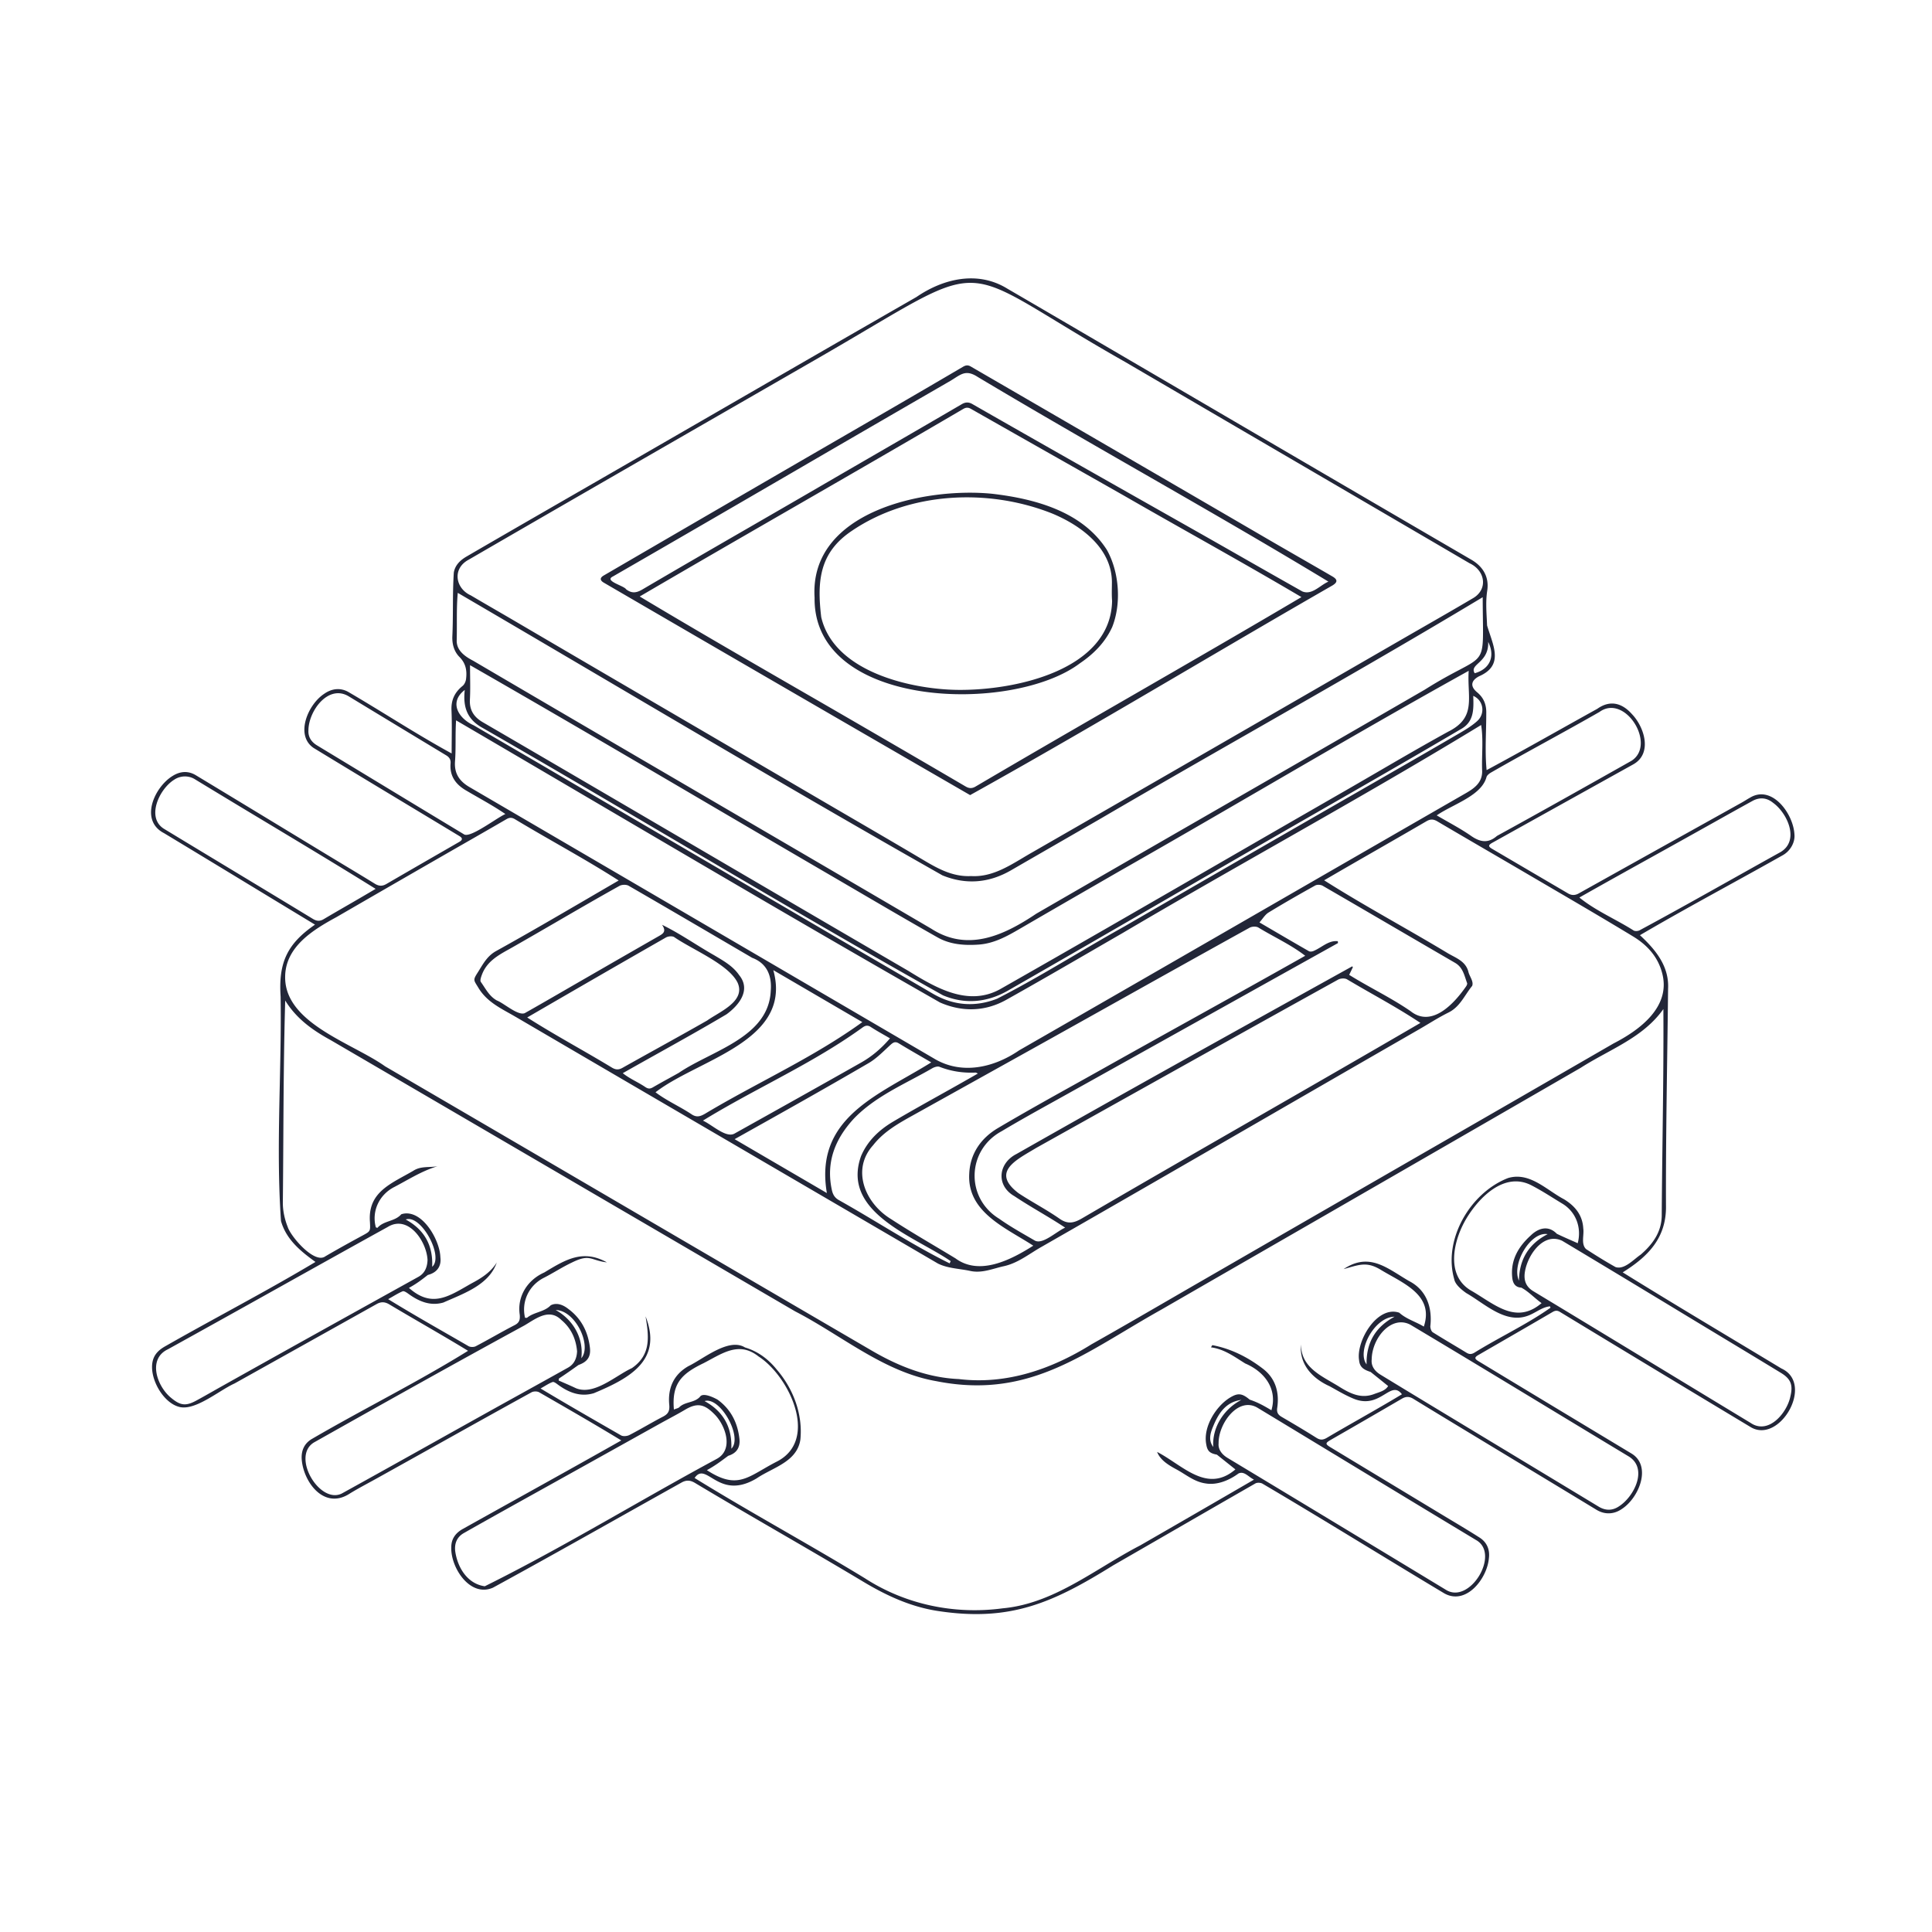<svg xmlns="http://www.w3.org/2000/svg" width="550" height="550" fill="none" viewBox="0 0 550 550">
    <path fill="#222638" fill-rule="evenodd" d="M128.597 210.577v-.002c.027-2.887.053-5.626-.068-8.36-.13-2.944.915-5.129 3.152-6.941.519-.421.901-1.239.986-1.919.304-2.348 0-4.459-1.867-6.33-1.486-1.49-2.104-3.55-2.03-5.787.129-2.746.146-5.506.163-8.266.02-3.337.04-6.674.259-9.986.359-2.107 1.841-3.516 3.608-4.544 7.948-4.626 15.916-9.22 23.885-13.815l1.775-1.024c15.1-8.685 30.185-17.397 45.27-26.109l.009-.005c19.046-11 38.091-21.999 57.167-32.944 7.701-5.273 17.473-7.554 25.87-2.367 6.956 4.041 13.897 8.103 20.839 12.165l.008.005 5.276 3.087c7.14 4.174 14.279 8.35 21.418 12.525l.017.011c28.159 16.469 56.318 32.939 84.508 49.355 2.897 1.671 5.216 4.503 4.534 8.889-.402 2.595-.262 5.287-.124 7.959.033.628.065 1.256.091 1.88.238.816.513 1.635.786 2.449 1.594 4.748 3.13 9.324-3.064 12.016-2.353 1.243-2.571 2.888-.56 4.56 1.923 1.597 2.678 3.56 2.604 6.064 0 1.669-.04 3.335-.081 4.998v.003c-.09 3.702-.18 7.396.178 11.094 6.941-3.727 13.748-7.536 20.57-11.354l.003-.001c3.632-2.033 7.269-4.068 10.932-6.094 3.482-2.47 6.886-1.863 9.901 1.539 3.516 3.679 5.864 11.166.367 14.261a55644.361 55644.361 0 0 0-40.125 22.315c-1.215.677-1.23 1.073-.059 1.757l.025.015.003.002c7.185 4.22 14.369 8.441 21.56 12.651 1 .588 1.982.606 3.049.011a31163.057 31163.057 0 0 1 33.503-18.676l.087-.049 12.832-7.147c.379-.211.749-.438 1.12-.665l.001-.001c.416-.255.832-.51 1.261-.743 6.194-3.709 12.295 4.552 12.602 10.472.226 2.277-1.182 4.747-3.334 5.942-5.209 2.942-10.442 5.824-15.673 8.705l-.001.001c-8.363 4.606-16.721 9.21-24.973 14.053 4.482 4.145 8.346 8.859 8.012 15.245-.067 6.225-.155 12.449-.243 18.674v.002c-.201 14.313-.403 28.626-.357 42.941.211 9.292-5.104 14.624-12.317 19.121 10.594 6.576 21.24 12.97 31.9 19.374l.007.004a6297.38 6297.38 0 0 1 13.26 7.98c9.49 4.29-.396 21.458-8.613 16.769a13942.587 13942.587 0 0 1-54.401-32.853c-.733-.451-1.304-.459-2.1.003-4.988 2.92-9.994 5.81-14.999 8.7a5387.748 5387.748 0 0 0-6.127 3.54c-1.155.669-1.159 1.065 0 1.767a19293.819 19293.819 0 0 0 31.457 18.986l.02.013c4.012 2.418 8.023 4.835 12.034 7.254 5.942 3.517 2.211 12.668-2.708 15.837-2.241 1.546-4.867 1.635-7.201.215-6.571-3.991-13.149-7.967-19.728-11.944l-.017-.01c-3.4-2.055-6.801-4.111-10.201-6.168-1.411-.855-2.822-1.708-4.234-2.562-5.987-3.622-11.975-7.244-17.943-10.898-1.152-.706-2.112-.717-3.275-.037a3274.87 3274.87 0 0 1-20.199 11.688c-1.623.932-1.667 1.202-.089 2.16 6.792 4.11 13.589 8.214 20.386 12.317l.086.052 11.314 6.833c.893.539 1.787 1.076 2.681 1.612l.001.001c2.661 1.596 5.321 3.193 7.935 4.861 2.089 1.331 2.967 3.428 2.663 5.846-.459 5.783-6.467 13.578-12.731 10.024-7.092-4.246-14.154-8.545-21.217-12.843-10.162-6.186-20.325-12.372-30.573-18.401-.537-.267-1.452-.315-1.949-.034-7.962 4.563-15.91 9.15-23.858 13.738l-.004.002c-5.526 3.189-11.051 6.378-16.581 9.559-16.977 10.527-29.082 16.144-49.697 13.053-7.901-1.154-14.95-4.426-21.737-8.516-7.85-4.706-15.768-9.302-23.685-13.9h-.002c-8.016-4.655-16.032-9.309-23.979-14.076-1.345-.806-2.475-.873-3.846-.1-5.661 3.159-11.313 6.333-16.966 9.507l-.004.002c-12.197 6.848-24.395 13.697-36.675 20.397-6.509 2.903-12.121-5.698-11.887-11.536.007-2.404 1.27-4.046 3.278-5.17a9170.2 9170.2 0 0 1 15.746-8.771l.018-.01c9.781-5.44 19.54-10.867 29.354-16.418-7.141-4.349-14.083-8.349-21.235-12.471l-.002-.001-2.155-1.242c-.548-.311-1.575-.3-2.138.003-9.179 5.043-18.325 10.151-27.471 15.259h-.001a6910.05 6910.05 0 0 1-16.812 9.371c-.739.411-1.482.816-2.225 1.221h-.001c-1.774.966-3.548 1.933-5.268 2.991-7.383 4.81-13.35-3.483-13.684-10.025-.078-2.466.886-4.396 3.06-5.616 6.083-3.541 12.275-6.915 18.465-10.288 8.721-4.751 17.439-9.501 25.846-14.716-4.304-2.627-8.594-5.123-12.888-7.621l-.001-.001-.002-.001c-3.174-1.847-6.351-3.695-9.539-5.599-1.245-.744-2.33-.795-3.578-.097-10.383 5.813-20.772 11.614-31.162 17.417l-.02.01-9.302 5.196c-1.297.578-2.819 1.516-4.437 2.514-3.843 2.368-8.231 5.072-11.447 4.104-4.564-1.268-8.42-8.234-7.431-12.871.463-2.174 1.93-3.42 3.726-4.419 5.64-3.215 11.335-6.339 17.029-9.464 8.602-4.72 17.202-9.439 25.611-14.467-4.267-3.073-8.334-6.408-9.812-11.647-.909-12.929-.626-25.985-.342-39.038.18-8.285.36-16.568.234-24.817-.63-9.61 1.778-15.016 9.79-20.522-6.18-3.739-12.314-7.461-18.438-11.179l-.013-.007-.003-.002a10398.97 10398.97 0 0 0-24.496-14.839c-7.087-3.631-2.782-13.086 2.355-16.266 2.167-1.383 4.453-1.579 6.683-.233 8.817 5.325 17.623 10.669 26.43 16.013l.001.001 12.308 7.466c1.337.81 2.675 1.615 4.013 2.421h.002c2.738 1.649 5.475 3.297 8.195 4.978 1.13.699 2.111.758 3.271.085a4209.595 4209.595 0 0 1 16.003-9.25l.005-.003 4.739-2.731c.926-.533 1.071-1.054.063-1.66-4.535-2.742-9.074-5.477-13.614-8.213-9.311-5.611-18.622-11.223-27.903-16.883-5.312-3.587-1.656-12.328 2.982-15.386 2.222-1.579 4.76-1.841 7.053-.466 3.896 2.274 7.72 4.619 11.54 6.96v.001c5.831 3.575 11.652 7.143 17.709 10.448l.015.007c0-1.34.012-2.639.023-3.91m344.913 76.705c-4.167 5.896-10.279 9.24-16.408 12.594-2.398 1.312-4.798 2.626-7.085 4.094-16.876 9.759-33.767 19.498-50.656 29.236l-.204.117c-7.358 4.243-14.717 8.485-22.074 12.729-6.266 3.611-12.534 7.219-18.802 10.828l-.038.022a48437.99 48437.99 0 0 0-27.763 15.991c-3.564 1.995-6.961 4.023-10.267 5.997-16.867 10.072-31.375 18.735-53.721 14.289-10.279-1.792-19.139-7.283-27.967-12.754h-.001c-4.019-2.491-8.031-4.978-12.168-7.11-8.374-4.883-16.743-9.774-25.112-14.665l-.055-.032-.047-.027c-9.02-5.272-18.04-10.543-27.065-15.804-22.071-12.904-44.15-25.793-66.228-38.682l-.093-.054-13.555-7.913c-5.193-2.843-9.801-6.108-13.01-11.311-.387 13.219-.464 26.425-.54 39.638v.001c-.035 5.97-.07 11.94-.133 17.915-.011 2.288.515 4.707 1.363 6.84.84 2.77 7.65 10.701 10.724 8.435 3.49-2.042 7.034-3.994 10.59-5.924l.06-.032c1.093-.595 1.639-.893 1.897-1.352.258-.459.229-1.079.17-2.32l-.008-.153c-.584-7.439 4.434-10.199 9.829-13.167.829-.457 1.667-.918 2.495-1.401 1.46-.958 3.019-1.025 4.574-1.091.798-.034 1.595-.068 2.376-.222-3.391 1.008-6.416 2.679-9.463 4.361h-.001c-.921.509-1.844 1.018-2.779 1.511-4.367 2.167-6.608 6.914-5.353 11.529l.097.036c.115.043.228.086.344.127.917-1.063 2.16-1.505 3.403-1.947 1.215-.431 2.43-.863 3.343-1.873.078-.088.22-.12.363-.151.073-.016.146-.032.211-.056 5.571-1.128 10.479 7.554 10.609 12.365.348 2.625-1.004 4.415-3.571 5.058-1.763 1.394-3.304 2.555-5.379 3.679 6.152 5.447 10.713 2.813 16.438-.492.412-.237.829-.479 1.254-.72 2.852-1.502 5.553-3.173 7.312-6.013-1.954 5.685-7.864 8.228-13.126 10.492-.703.303-1.395.601-2.065.901-3.738 1.09-7.031-.33-10.046-2.537-.456-.333-1.189-.813-1.556-.658-.95.402-1.849.925-2.845 1.504-.407.236-.829.482-1.278.733 5.621 3.46 11.227 6.679 16.877 9.924 1.996 1.145 3.996 2.294 6.005 3.458.533.303 1.522.307 2.07.018 1.725-.905 3.43-1.851 5.134-2.797l.002-.001c1.966-1.092 3.932-2.183 5.929-3.211 1.371-.706 1.552-1.571 1.441-2.939-.789-5.225 2.182-9.91 6.983-12.047l.333-.201c5.754-3.47 10.717-6.463 17.495-2.676-1.495-.173-2.516-.496-3.385-.769-1.85-.584-3.005-.948-6.568.814-1.527.715-2.995 1.559-4.462 2.402-1.156.664-2.312 1.329-3.499 1.931-4.315 2.171-6.464 6.804-5.389 11.4.147 0 .257.007.341.012.129.008.193.012.229-.019.919-.764 2.032-1.165 3.145-1.566 1.299-.468 2.599-.936 3.593-1.984 1.767-.902 3.619-.063 4.975 1.006 3.716 2.725 5.646 6.511 6.186 11.037.308 2.563-.685 4.053-3.245 4.948-1.83 1.305-3.697 2.625-5.586 3.864l-.066.554c.483.214.969.426 1.454.638 1.164.508 2.327 1.016 3.472 1.559 3.806 1.55 8.082-1.087 11.906-3.445 1.42-.876 2.778-1.713 4.026-2.283 5.535-3.827 4.816-9.059 3.883-14.724 4.923 12.439-4.431 17.571-14.71 21.864-3.782 1.143-7.146-.155-10.217-2.414l-.119-.089-.007-.004c-.461-.341-1.069-.791-1.415-.665-.768.277-1.484.702-2.305 1.188-.35.208-.718.426-1.117.649 7.102 4.264 14.207 8.348 21.37 12.465l1.544.887c.601.341 1.741.226 2.405-.118 1.605-.832 3.182-1.719 4.76-2.606h.001c1.59-.894 3.18-1.787 4.799-2.626 1.493-.773 1.912-1.671 1.752-3.369-.44-4.692 1.197-8.538 5.423-10.978 1.01-.483 2.189-1.2 3.461-1.973 4.085-2.485 9.137-5.557 12.679-3.366 3.701 1.113 6.653 3.335 9.027 6.278 4.694 5.436 7.465 12.691 6.742 19.945-.707 4.734-4.664 6.798-8.532 8.815-1.356.708-2.701 1.41-3.892 2.219-6.338 3.804-10.12 1.514-12.841-.135-1.987-1.203-3.409-2.065-4.847.039 8.377 5.178 16.923 10.105 25.47 15.032 7.724 4.452 15.449 8.906 23.053 13.547 11.579 7.488 25.544 10.357 39.187 8.527 10.621-.979 19.681-6.456 28.685-11.899 3.45-2.086 6.892-4.166 10.41-5.987a8912.073 8912.073 0 0 0 32.435-18.751c-.491-.244-.942-.573-1.377-.892-.987-.723-1.896-1.387-3.027-.864-2.641 1.952-6.086 3.398-9.376 2.833-2.319-.324-4.186-1.491-6.054-2.659v-.001c-.72-.449-1.439-.899-2.184-1.301-2.4-1.294-4.653-2.688-5.56-5.006 1.643.843 3.273 1.922 4.905 3.004 5.527 3.662 11.092 7.349 17.383 1.976l-1.778-1.421c-1.196-.955-2.34-1.87-3.485-2.779-1.997-.392-2.716-.973-3.038-2.962-.937-4.951 2.79-10.838 6.738-13.263 2.327-1.428 3.471-1.243 5.649.569 2.26.754 4.001 1.716 6.168 3.017 1.811-6.178-2.086-11.048-7.46-13.322-.455-.282-.905-.57-1.353-.857l-.005-.003c-2.601-1.664-5.168-3.306-8.388-3.729l.374-.628c5.389 1.002 10.286 3.509 14.572 6.836 3.482 2.759 4.557 6.704 3.912 11.034-.196 1.317.256 1.967 1.311 2.581 3.316 1.934 6.62 3.89 9.865 5.939 1.078.68 1.874.624 2.949-.004 3.081-1.821 6.182-3.591 9.282-5.361 4.047-2.31 8.093-4.621 12.095-7.041-1.529-2.03-2.966-1.156-4.866-.002-2.066 1.256-4.679 2.845-8.555 1.392-1.972-.767-3.838-1.814-5.699-2.859l-.001-.001c-.498-.28-.997-.559-1.497-.834-4.734-2.133-8.664-6.123-8.12-11.888.025 5.7 4.371 8.222 8.615 10.686.828.48 1.652.958 2.439 1.457 3.022 1.868 6.104 3.391 9.787 1.979.17-.066.343-.128.516-.189l.323-.111c1.229-.424 2.444-.843 3.131-1.974l-1.362-1.098a702.428 702.428 0 0 0-3.616-2.903c-1.837-.618-3.104-1.243-3.289-3.347-.904-5.42 5.152-15.689 11.438-13.525 1.256 1.14 2.766 1.848 4.283 2.56.918.43 1.839.862 2.707 1.392 2.57-7.786-3.643-11.282-9.509-14.582l-.001-.001c-.881-.495-1.754-.986-2.588-1.487-3.704-2.298-5.772-1.709-9.275-.711-.46.131-.944.269-1.46.408 6.341-4.22 10.96-1.339 16.044 1.833l.003.002a98.696 98.696 0 0 0 2.552 1.556c5.027 2.551 6.705 7.587 6.079 12.949.037.573.278 1.379.7 1.649 1.903 1.2 3.833 2.354 5.765 3.509 1.276.764 2.553 1.527 3.822 2.304.796.488 1.422.492 2.256.007 2.879-1.787 5.873-3.445 8.867-5.103 4.391-2.432 8.782-4.863 12.81-7.702l-.155-.399c-1.429.148-2.652.827-3.877 1.507-.675.375-1.35.75-2.061 1.037-5.167 2.132-9.926-1.072-14.319-4.031h-.001c-1.213-.817-2.399-1.615-3.557-2.277-1.419-.995-3.164-2.455-3.434-3.946-3.245-11.27 4.534-24.644 15.325-28.811 4.573-1.358 8.372 1.18 12.072 3.652 1.29.861 2.569 1.715 3.863 2.393 3.131 1.919 5.275 4.504 5.472 8.327.093.626.044 1.327-.005 2.038-.098 1.405-.198 2.847.794 3.812 2.748 1.782 5.53 3.52 8.386 5.117 1.92.654 3.931-.977 5.647-2.367l.001-.001c.536-.434 1.043-.845 1.509-1.155 3.393-2.929 5.953-6.412 6.005-11.127.044-7.296.137-14.595.23-21.894.156-12.293.313-24.587.236-36.872zm-75.918-24.424v.001h.002c4.891 2.807 9.783 5.615 14.614 8.531.411.241.838.469 1.266.696 1.989 1.058 4.002 2.129 4.594 4.739.103.374.294.778.491 1.194.421.889.868 1.832.535 2.656-.643.78-1.208 1.624-1.772 2.469h-.001c-1.322 1.978-2.644 3.957-4.973 5.107-1.948.964-3.818 2.084-5.689 3.204-.857.514-1.714 1.027-2.579 1.525a28076.598 28076.598 0 0 0-43.92 25.326c-21.203 12.243-42.405 24.485-63.652 36.647-.963.542-1.903 1.136-2.844 1.731h-.001c-2.482 1.57-4.97 3.143-7.898 3.778-.79.171-1.574.388-2.359.605-2.322.642-4.652 1.285-7.157.752-.995-.222-2.017-.372-3.041-.523-2.135-.315-4.278-.631-6.209-1.596-16.233-9.488-32.473-18.969-48.713-28.45-23.782-13.884-47.566-27.768-71.332-41.679a103.15 103.15 0 0 0-2.029-1.154l-.001-.001c-3.311-1.85-6.622-3.701-8.727-7.198-.146-.244-.28-.46-.401-.654-.979-1.58-1.068-1.724.182-3.683.226-.354.444-.71.662-1.065 1.188-1.939 2.353-3.841 4.617-5.088 8.951-4.96 17.67-10.046 26.466-15.177 2.79-1.628 5.587-3.26 8.403-4.894-5.804-3.715-11.769-7.139-17.738-10.565l-.002-.001c-3.947-2.265-7.895-4.531-11.798-6.883-.86-.507-1.516-.525-2.397-.015-4.067 2.362-8.148 4.7-12.23 7.038l-.016.009a3402.68 3402.68 0 0 0-7.868 4.516 12610.302 12610.302 0 0 0-28.35 16.358c-6.564 3.565-14.365 8.353-14.546 16.736-.28 9.937 10.33 15.6 19.645 20.573 3.275 1.748 6.389 3.411 8.815 5.144a68799.724 68799.724 0 0 1 65.387 38.201l.034.02.018.01a61368.07 61368.07 0 0 0 73.113 42.706c7.59 4.437 15.854 7.706 24.737 8.083 13.561 1.657 26.419-2.792 37.791-9.891 7.498-4.228 14.948-8.543 22.398-12.859l.001-.001.03-.017c3.036-1.759 6.073-3.518 9.113-5.271a77760.045 77760.045 0 0 1 71.893-41.439l.064-.037 16.794-9.673c6.297-3.631 12.59-7.265 18.883-10.899l9.444-5.452c7.52-3.864 16.451-10.479 13.817-20.112-1.23-4.64-4.297-7.946-8.22-10.331-7.849-4.766-15.777-9.404-23.704-14.04v-.001c-1.975-1.155-3.949-2.31-5.923-3.467-3.733-2.19-7.472-4.368-11.211-6.547l-.009-.005-.007-.004c-4.974-2.898-9.948-5.795-14.907-8.719-1.122-.662-1.981-.684-3.111-.022-4.741 2.764-9.406 5.442-14.075 8.123-4.973 2.855-9.952 5.713-15.034 8.682 6.756 4.289 13.694 8.27 20.635 12.253M276.501 249.4c5.472.309 10.084-2.443 14.625-5.153l.002-.001c.896-.535 1.79-1.068 2.687-1.576 34.791-19.984 69.544-40.044 104.292-60.102l1.606-.927c1.804-1.04 3.611-2.078 5.418-3.115 4.674-2.683 9.348-5.366 13.989-8.107 4.563-2.478 3.789-7.965-.767-10.073-17.146-10.034-34.3-20.055-51.454-30.077a83142.915 83142.915 0 0 1-46.562-27.214c-7.967-4.508-14.311-8.364-19.546-11.546-11.557-7.024-17.705-10.76-23.975-10.976-7.128-.245-14.412 4.062-29.978 13.265a1438.733 1438.733 0 0 1-13.4 7.852c-8.284 4.773-16.57 9.543-24.856 14.313l-.02.011c-25.083 14.439-50.167 28.879-75.203 43.396-4.708 2.548-3.685 8.172.664 10.12 2.338 1.384 4.689 2.747 7.04 4.111h.001c1.59.922 3.179 1.843 4.764 2.771 17.885 10.491 35.79 20.948 53.695 31.406l.012.007.007.004c11.39 6.653 22.779 13.305 34.163 19.965 2.856 1.67 5.715 3.336 8.573 5.002l.012.007c6.954 4.053 13.907 8.105 20.827 12.215 4.156 2.466 8.331 4.685 13.376 4.418zm-146.806-38.603c-.006 2.011-.012 4.023-.166 6.016-.241 3.501 1.371 5.687 4.26 7.332 37.626 21.968 75.24 43.955 112.856 65.942l.083.048 19.101 11.165c7.879 4.785 17.088 2.655 24.292-2.282 24.243-13.915 48.461-27.875 72.679-41.834l.022-.013c18.169-10.472 36.337-20.945 54.516-31.399 2.408-1.39 4.601-2.984 4.601-6.179-.072-1.668-.031-3.34.009-5.01.066-2.745.132-5.484-.298-8.194-19.524 11.908-39.41 23.238-59.298 34.57l-.002.001h-.001c-14.275 8.134-28.552 16.268-42.697 24.617a5135.571 5135.571 0 0 0-8.549 4.945l-.003.002c-8.185 4.74-16.371 9.481-24.627 14.1-6.064 3.39-12.587 3.509-18.87.765-33.589-19.153-66.907-38.726-100.249-58.313l-.016-.009c-12.491-7.338-24.985-14.678-37.498-21.998v-.007c-.133 1.899-.139 3.816-.145 5.735m292.396-40.781c-21.705 13.056-43.691 25.63-65.679 38.206l-.002.001c-14.503 8.295-29.007 16.591-43.433 25.026l-8.721 5.026c-5.48 3.157-10.96 6.315-16.435 9.48-6.279 3.631-12.843 4.17-19.525 1.449-32.482-18.392-64.679-37.342-96.873-56.291l-.001-.001c-13.696-8.061-27.391-16.122-41.107-24.139-.264 2.873-.263 5.799-.261 8.72.001 1.628.002 3.254-.043 4.869-.034 2.873 2.396 4.548 4.686 5.735 23.327 13.695 46.686 27.337 70.044 40.978l.004.002.013.008a39934.283 39934.283 0 0 1 60.363 35.298c10.406 6.718 20.7 1.893 29.909-4.286 17.794-10.294 35.611-20.55 53.427-30.806l.008-.004a26314.317 26314.317 0 0 0 57.116-32.941c4.264-2.692 7.444-4.367 9.812-5.615 2.996-1.578 4.692-2.472 5.64-3.872 1.237-1.827 1.201-4.517 1.116-10.718-.023-1.744-.051-3.766-.055-6.125zm-3.99 20.954c-19.907 11.041-39.643 22.499-59.38 33.957l-.004.003c-13.404 7.782-26.809 15.564-40.269 23.216-1.958 1.131-3.917 2.26-5.876 3.39l-.07.041-.009.005a6469.277 6469.277 0 0 0-22.109 12.79c-3.696 2.152-7.378 4.23-11.798 4.533-4.074.281-8.097-.018-11.672-2.041-7.802-4.414-15.538-8.94-23.275-13.466l-4.904-2.867c-12.821-7.46-25.608-14.959-38.394-22.456-22.129-12.976-44.251-25.948-66.53-38.713 0 1.116.013 2.189.025 3.231v.001c.028 2.288.053 4.429-.062 6.563-.166 3.065 1.204 5.032 3.742 6.489 19.81 11.535 39.595 23.116 59.38 34.697l.005.002c20.543 12.024 41.086 24.049 61.656 36.022 7.838 4.836 17.062 10.268 26.182 5.217 20.488-11.645 40.904-23.433 61.32-35.219a17264.19 17264.19 0 0 1 37.714-21.732c2.758-1.589 5.51-3.19 8.262-4.791l.01-.005v-.001c6.714-3.905 13.428-7.811 20.233-11.55 6.234-3.103 6.065-7.117 5.85-12.209-.067-1.595-.139-3.295-.02-5.107zm-46.537 81.119c-2.624-2.04-5.607-3.685-8.584-5.327l-.001-.001c-1.615-.891-3.229-1.781-4.784-2.733-.626-.348-1.796-.289-2.448.066-13.396 7.414-26.759 14.885-40.122 22.357l-.001.001a12580.824 12580.824 0 0 1-33.274 18.56c-7.472 4.164-14.943 8.324-22.415 12.48-4.175 2.322-8.349 4.659-11.357 8.508-6.349 7.007-2.234 16.614 5.075 21.043 4.071 2.658 8.258 5.151 12.441 7.642a756.596 756.596 0 0 1 5.91 3.544c6.83 5.062 15.81.417 22.148-3.609-1.267-.827-2.622-1.637-4.001-2.46-7.066-4.221-14.749-8.811-14.228-18.003.23-5.724 3.345-10.161 8.142-13.001 7.306-4.322 14.725-8.453 22.145-12.585l.019-.01c2.412-1.344 4.824-2.687 7.233-4.037 8.738-4.908 17.486-9.769 26.232-14.629 10.631-5.907 21.261-11.814 31.874-17.806zm32.798 19.113c-4.429-2.956-9.053-5.594-13.68-8.232a439.43 439.43 0 0 1-7.223-4.181c-.619-.355-1.764-.289-2.438.04-23.86 13.215-47.679 26.526-71.493 39.834l-14.539 8.125c-.491.299-.999.599-1.51.901l-.002.001c-5.207 3.075-10.852 6.408-3.537 11.977 1.719 1.137 3.495 2.192 5.271 3.245 2.188 1.299 4.375 2.597 6.453 4.05 2.493 1.742 4.316 1.094 6.605-.263 16.225-9.464 32.495-18.816 48.766-28.169 15.786-9.074 31.573-18.149 47.323-27.328zm-108.293 53.847c2.378 1.423 4.763 2.85 7.155 4.434-.781.347-1.697.952-2.655 1.585-2.106 1.393-4.415 2.92-5.939 2.117-.592-.345-1.186-.687-1.78-1.03l-.014-.007v-.001c-2.862-1.65-5.728-3.303-8.412-5.211-9.624-5.894-9.201-19.56.741-24.911 4.808-2.875 9.711-5.598 14.613-8.321l.017-.009c1.63-.905 3.261-1.811 4.888-2.722 11.725-6.535 23.449-13.075 35.172-19.614l.06-.033a109529 109529 0 0 1 40.984-22.854l-.052-.532c-1.78-.201-3.238.69-4.702 1.585-.693.424-1.387.849-2.118 1.159-.392.199-1.059.295-1.404.099-3.65-2.084-7.278-4.209-11.123-6.46l-2.957-1.73c.307-.343.583-.697.849-1.04.551-.707 1.062-1.364 1.726-1.77 4.367-2.666 8.816-5.21 13.291-7.699.541-.299 1.571-.247 2.122.071 6.96 4.03 13.907 8.082 20.853 12.135l.024.014c5.609 3.271 11.217 6.543 16.833 9.804 1.849 1.074 2.428 2.826 3.01 4.586.129.391.258.783.402 1.167.096.259-.119.714-.315.987-3.278 4.715-9.679 11.848-15.754 7.022-3.237-2.234-6.667-4.146-10.11-6.066-2.479-1.382-4.964-2.768-7.389-4.28l1.059-2.189c-.067-.077-.133-.159-.2-.236l-4.355 2.415-.003.002c-30.457 16.894-60.922 33.793-91.205 50.998-5.246 2.655-5.879 8.978-.623 11.996 2.431 1.619 4.867 3.077 7.31 4.538zm-115.093-37.211c.931.514 1.867 1.031 2.791 1.663.771.496 1.323.492 2.093.041a210.69 210.69 0 0 1 4.428-2.486c.982-.541 1.965-1.082 2.94-1.633 2.433-1.658 5.337-3.133 8.312-4.643 8.443-4.286 17.456-8.862 17.878-18.748.337-4.097-.971-7.743-5.279-9.359l-7.41-4.336c-9.243-5.411-18.487-10.821-27.762-16.179-.652-.377-1.856-.347-2.553 0-6.03 3.353-12.003 6.82-17.976 10.286h-.001l-.002.002c-4.038 2.343-8.076 4.687-12.133 6.995-.456.264-.918.521-1.381.778-3.192 1.778-6.39 3.558-7.765 7.353-.226.625-.555 1.568-.27 1.964.298.418.582.851.865 1.284.997 1.525 1.999 3.056 3.695 3.992.699.272 1.608.863 2.581 1.495 1.899 1.233 4.042 2.625 5.35 2.121 3.594-2.024 7.166-4.09 10.738-6.155l.004-.002c1.345-.778 2.691-1.556 4.038-2.332l3.488-2.01.028-.016a6476.303 6476.303 0 0 1 19.78-11.367l.09-.051c1.182-.675 2.269-1.295.925-3.225 3.235 1.576 6.192 3.41 9.167 5.255 1.855 1.151 3.717 2.305 5.658 3.405l.621.37c2.436 1.447 4.868 2.893 6.521 5.313 3.422 4.223-.06 8.545-3.608 11.137-6.427 3.817-12.856 7.409-19.325 11.024h-.001c-3.389 1.895-6.79 3.795-10.209 5.738 1.197.952 2.436 1.637 3.684 2.326m-2.336 121.653.002-.001c8.426-4.785 16.85-9.569 25.351-14.151 4.897-2.592 2.626-9.326-.4-12.528-2.819-2.903-4.853-3.698-8.509-1.527-1.511.898-3.059 1.735-4.607 2.573l-.002.001c-.835.451-1.67.903-2.499 1.364a29685.986 29685.986 0 0 1-41.592 23.158l-.562.314-.008.004c-4.593 2.564-9.188 5.129-13.758 7.728-2.008 1.143-2.723 2.988-2.46 5.21.648 4.533 3.393 9.218 8.394 9.939v.008c13.767-6.825 27.211-14.46 40.65-22.092m-14.364-44.839c-.315-3.498-1.686-6.552-4.472-8.882-3.075-3.033-6.344-1.013-9.38.863-.369.228-.734.454-1.095.668-20.066 10.923-39.992 22.097-59.899 33.305-6.638 3.941 1.552 17.715 7.876 14.561 8.86-4.89 17.695-9.826 26.53-14.762l.014-.008a9753.87 9753.87 0 0 1 15.859-8.847c3.016-1.679 6.036-3.351 9.056-5.023l.011-.006.004-.002c4.311-2.387 8.623-4.775 12.925-7.182 1.752-.98 2.493-2.637 2.578-4.681zm-42.567-25.932c-.207-5.213-5.445-13.074-11.361-9.414-10.564 5.838-21.103 11.723-31.641 17.607l-.014.008-.015.008a8211.575 8211.575 0 0 1-30.88 17.187c-5.85 2.766-3.105 10.527.874 13.792 2.712 2.274 4.241 2.422 7.264.78 1.512-.821 3.01-1.671 4.509-2.521l.004-.002c.86-.488 1.721-.977 2.584-1.459 18.663-10.465 37.369-20.844 56.076-31.219 1.767-.984 2.512-2.626 2.6-4.763zm225.203 52.137c-.174 1.675.83 3.154 2.608 4.215a30925.052 30925.052 0 0 1 62.024 37.468c6.816 4.423 15.673-10.161 8.676-14.113-12.518-7.536-25.011-15.112-37.504-22.687l-.002-.002-.002-.001c-8.207-4.977-16.414-9.954-24.628-14.919-5.549-3.443-11.272 4.485-11.172 10.039m43.577-23.835c-.192 1.823.812 3.28 2.501 4.312 5.491 3.354 10.998 6.686 16.505 10.018l.016.009c6.553 3.961 13.108 7.92 19.663 11.879l.101.061c8.613 5.202 17.228 10.405 25.839 15.612 1.908 1.153 3.86 1.164 5.653-.015 4.375-2.692 8.483-10.797 2.934-14.258-7.772-4.681-15.532-9.38-23.292-14.079l-.032-.02c-12.938-7.836-25.877-15.671-38.867-23.417-5.379-2.84-10.947 3.719-11.021 9.898m43.518-24.042c-.089 2.067.752 3.557 2.515 4.611 11.854 7.155 23.69 14.34 35.525 21.524l.004.002c8.77 5.323 17.539 10.646 26.315 15.957 5.078 3.461 10.368-2.84 11.316-7.554.8-3.273.104-4.97-2.63-6.656-5.87-3.579-11.757-7.132-17.644-10.685l-.013-.008a5244.046 5244.046 0 0 1-14.537-8.794l-5.14-3.104-.038-.023a6307.623 6307.623 0 0 0-24.934-15.009c-5.645-2.711-10.442 4.829-10.739 9.739m-269.903-64.972.001.001c3.376 1.943 6.756 3.888 10.109 5.924 1.06.625 1.886.676 2.978.066 3.228-1.814 6.467-3.61 9.705-5.406l.001-.001c4.819-2.673 9.638-5.345 14.42-8.078.671-.481 1.498-.98 2.377-1.511 3.653-2.205 8.212-4.956 6.28-9.26-1.808-3.694-7.432-6.835-12.392-9.606-2.131-1.19-4.139-2.312-5.67-3.38-.563-.333-1.678-.233-2.293.103-13.291 7.591-26.245 15.087-39.532 22.792h-.004c4.616 2.943 9.315 5.648 14.02 8.356ZM75.77 234.092c10.416 6.262 20.83 12.522 31.162 18.949a682.938 682.938 0 0 1-7.82 4.566h-.001c-2.29 1.324-4.574 2.643-6.932 4.04-1.104.665-2.004.613-3.112-.06-7.736-4.706-15.488-9.385-23.241-14.065l-.002-.001c-6.39-3.858-12.782-7.715-19.163-11.588-5.094-3.209-1.338-11.355 2.978-13.999 1.73-1.143 4.011-1.209 5.786-.133a3676.064 3676.064 0 0 0 20.343 12.289l.002.002m383.383 27.399c-3.335-1.823-6.673-3.648-9.533-5.984 6.902-3.916 13.805-7.751 20.715-11.589l.002-.001.003-.001a4991.565 4991.565 0 0 0 17.384-9.692l.014-.007c3.706-2.076 7.412-4.151 11.135-6.197 2.019-1.109 4.034-.976 5.871.511 4.116 2.961 7.631 10.782 2.142 14.036-4.571 2.534-9.129 5.09-13.688 7.645l-.003.002c-8.788 4.926-17.576 9.853-26.449 14.627-.452.237-1.249.296-1.667.059-1.904-1.21-3.914-2.309-5.926-3.409m-50.15-29.374c1.075.633 2.131 1.232 3.167 1.819 2.32 1.315 4.537 2.571 6.616 4.024 2.608 1.819 4.905 2.163 7.368.007 12.802-7.026 25.575-14.214 38.31-21.395 7.179-4.607-1.834-19.19-9.124-13.899-5.021 2.878-10.093 5.673-15.167 8.468l-.001.001c-5.237 2.886-10.475 5.772-15.659 8.751-.541.307-1.204.813-1.345 1.346-1.029 3.784-5.402 6.071-9.501 8.214-1.685.881-3.323 1.738-4.664 2.664m-272.932-5.129c2.633 1.507 5.231 2.993 7.8 4.749-.803.356-2.098 1.181-3.549 2.105-3.084 1.964-6.876 4.378-8.163 3.714-9.232-5.561-18.45-11.148-27.669-16.735l-.009-.006c-4.74-2.873-9.482-5.747-14.225-8.617-1.64-.991-2.56-2.403-2.452-4.285.022-5.521 5.716-13.341 11.628-9.585a13672.27 13672.27 0 0 0 27.597 16.706c.885.536 1.33 1.228 1.241 2.271-.311 3.686 1.522 6.093 4.597 7.831 1.074.633 2.142 1.244 3.204 1.852m84.073 49.19c4.105 14.759-9.061 21.446-21.219 27.621-4.57 2.321-8.998 4.57-12.313 7.148 1.833 1.392 3.837 2.514 5.843 3.637h.001c1.542.863 3.086 1.727 4.554 2.716 1.389.872 2.438.477 3.668-.222 5.515-3.306 11.169-6.351 16.819-9.394 9.579-5.158 19.144-10.309 27.991-16.712-8.575-5.002-16.765-9.783-25.344-14.794M191.85 401.269c.291-.122.539-.207.748-.28.363-.125.612-.212.778-.378.789-.786 1.827-1.096 2.865-1.407 1.19-.356 2.38-.712 3.199-1.784 1.067-.888 3.786.444 4.816 1.017 3.782 2.721 5.734 6.559 6.242 11.155.277 2.493-.797 4.105-3.186 4.848l-.799.592-.001.001c-1.712 1.272-3.053 2.268-5.275 3.493 7.307 4.756 10.523 2.894 15.894-.217 1.189-.689 2.483-1.438 3.95-2.19 12.243-6.172 3.593-24.334-5.123-29.951-4.939-3.915-9.158-1.621-13.773.889-.629.342-1.265.688-1.911 1.023-6.283 3.028-9.068 5.82-8.427 13.185zm257.293-47.355c1.145-4.268-.396-8.83-4.312-11.219a227.43 227.43 0 0 1-2.435-1.5l-.006-.003c-2.147-1.334-4.294-2.668-6.538-3.811-7.601-3.827-14.762 3.454-18.388 9.485-3.649 6.075-6.086 16.096 1.226 20.481 1.129.641 2.24 1.349 3.345 2.052 5.428 3.454 10.674 6.793 16.818 1.579-.839-.609-1.589-1.25-2.316-1.87-1.131-.966-2.203-1.882-3.46-2.549-1.837-.092-2.43-1.412-2.578-2.88-.511-4.97 1.749-8.789 5.29-11.988 2.219-2.152 5.038-2.906 7.398-.466 1.308.64 2.642 1.228 4.07 1.857h.001c.61.269 1.236.544 1.885.835zm-229.35-23.388-10.661-6.228.585-.327c12.782-7.158 25.003-14.001 37.594-21.344 1.789-1.051 3.347-2.516 4.894-3.97.439-.412.876-.824 1.318-1.225.785-.71 1.36-1.013 2.367-.399 2.115 1.291 4.259 2.532 6.497 3.827l.004.003c.889.515 1.793 1.038 2.715 1.576-2.261 1.41-4.606 2.753-6.943 4.091-13.048 7.473-25.87 14.815-22.772 33.107-5.252-3.069-10.402-6.077-15.598-9.111m50.555 29.134.289-.647c-2.121-1.453-4.687-2.892-7.378-4.4-10.427-5.845-22.717-12.734-18.13-25.511 1.86-4.374 5.186-7.465 9.157-9.817 4.49-2.648 8.969-5.152 13.463-7.664l.001-.001c3.533-1.975 7.075-3.956 10.64-6.016-.159-.063-.276-.118-.368-.161-.145-.068-.227-.106-.306-.102-3.538.159-6.949-.347-10.265-1.645-.537-.211-1.407.074-1.989.381-1.963 1.141-3.98 2.214-5.998 3.289h-.001c-5.863 3.122-11.747 6.254-16.39 11.084-5.304 5.757-7.968 12.324-6.275 20.251.271 1.265.756 2.219 1.963 2.918 3.978 2.227 7.895 4.569 11.812 6.911 6.496 3.885 12.993 7.771 19.771 11.13zm-16.988-64.066a201.1 201.1 0 0 0-1.742-1.003c-1.31-.749-2.544-1.455-3.729-2.232-1.045-.684-1.73-.311-2.575.318-8.526 6.14-17.753 11.107-26.993 16.082h-.001c-6.13 3.301-12.267 6.605-18.209 10.256.793.361 1.7.957 2.647 1.579 2.245 1.476 4.713 3.098 6.41 2.071 12.009-6.704 24.044-13.423 36.02-20.204 3.019-1.716 5.686-3.96 8.176-6.87zm-121.053-99.177c-4.641 3.542-1.726 8.164 2.538 10.057 4.194 2.459 8.393 4.906 12.592 7.353l.006.003c2.872 1.674 5.743 3.347 8.613 5.024a74783.926 74783.926 0 0 0 47.56 27.83c11.835 6.922 23.671 13.845 35.505 20.772 4.01 2.343 8.023 4.681 12.037 7.02l.014.008.018.011c4.773 2.781 9.546 5.562 14.313 8.35 5.886 3.443 12.068 3.92 18.343 1.472 7.542-3.853 14.879-8.166 22.213-12.478 4.633-2.723 9.264-5.446 13.945-8.052a23122.535 23122.535 0 0 1 71.293-41.091l5.064-2.913.022-.013a3328.886 3328.886 0 0 0 18.31-10.578l.358-.209c1.913-1.115 3.859-2.249 5.48-3.714 2.367-2.145 1.789-5.92-1.13-7.166.145 3.953.215 7.491-3.671 9.554-13.507 7.952-27.104 15.753-40.701 23.554l-.001.001-.008.005a8068.298 8068.298 0 0 0-20.21 11.62c-7.427 4.286-14.849 8.58-22.272 12.875-15.181 8.783-30.362 17.566-45.58 26.283-5.938 3.401-12.228 3.986-18.51 1.353-26.093-14.597-51.89-29.781-77.686-44.964l-.001-.001c-17.718-10.429-35.436-20.857-53.249-31.095-4.445-2.382-5.768-5.868-5.205-10.868zm291.347-13.693c.134 3.335-1.539 4.9-2.797 6.076-1.028.961-1.778 1.662-1.037 2.858 4.197-1.161 5.953-4.667 3.834-8.934m-26.66 192.118c-5.723.093-10.842 9.762-7.957 13.567-.118-6.179 2.53-10.653 7.957-13.567m-273.962-14.214c3.404-2.921-3.186-15.03-7.531-13.459 5.316 2.903 7.812 7.381 7.531 13.459m42.455 26.035c3.074-3.579-1.656-13.64-7.29-13.725 4.889 2.703 8.038 7.968 7.29 13.725m35.091 12.199c5.363 2.936 7.853 7.447 7.623 13.552 3.352-3.262-3.189-14.928-7.623-13.552m231.836-34.273c.089-6.061 2.779-10.483 8.172-13.249-4.853-.836-10.346 8.471-8.172 13.249m-79.023 33.936c-4.918 2.525-8.377 7.781-7.998 13.403-1.554-2.047-.736-4.205.067-6.115 1.493-3.564 3.567-6.722 7.931-7.288m-77.22-172.176a38266.292 38266.292 0 0 1-104.261-60.464c-1.152-.673-1.178-1.394-.03-2.059a30808.973 30808.973 0 0 1 81.054-47.034 4757.204 4757.204 0 0 0 21.192-12.365c.789-.462 1.393-.577 2.249-.081a47398.078 47398.078 0 0 1 84.761 49.263c3.026 1.759 6.06 3.504 9.093 5.25l.009.005c3.037 1.747 6.073 3.494 9.101 5.254 1.478.872 1.493 1.645-.059 2.573-13.404 7.694-26.747 15.52-40.09 23.345h-.001c-20.925 12.272-41.852 24.545-63.014 36.313zm63.573-74.008c10.292 5.817 20.583 11.633 30.746 17.643-16.118 9.522-32.316 18.872-48.514 28.223-14.763 8.521-29.525 17.043-44.227 25.694-.985.592-1.834.592-2.819.015a6098.412 6098.412 0 0 0-22.8-13.297 6451.958 6451.958 0 0 0-23.422-13.567c-15.585-8.999-31.17-17.998-46.593-27.244 14.845-8.682 29.719-17.262 44.592-25.84l.003-.002c15.838-9.136 31.674-18.27 47.468-27.525.815-.481 1.423-.507 2.252-.034 8.312 4.727 16.633 9.44 24.954 14.153l.031.018c6.157 3.487 12.313 6.974 18.467 10.467 6.597 3.799 13.228 7.547 19.859 11.294l.002.002zm-14.951-17.981c17.883 10.273 35.763 20.546 53.38 31.216-.764.336-1.501.837-2.236 1.336-1.645 1.117-3.279 2.227-5.173 1.465a3693.657 3693.657 0 0 1-17.864-10.14l-.007-.004-.011-.007a6095.438 6095.438 0 0 0-10.552-6.007l-6.873-3.888c-19.539-11.053-39.078-22.105-58.56-33.255-1.082-.647-2.011-.654-3.108-.007a5712.65 5712.65 0 0 1-22.871 13.28c-5.086 2.943-10.173 5.885-15.253 8.839-7.29 4.246-14.597 8.464-21.904 12.682v.001c-10.293 5.942-20.586 11.884-30.831 17.904-1.726 1.024-3.063 1.235-4.7-.026-.198-.357-1.053-.757-1.96-1.182-1.656-.775-3.484-1.631-1.797-2.453 17.057-9.825 34.076-19.715 51.094-29.605a17508.825 17508.825 0 0 1 44.981-26.081 49.97 49.97 0 0 0 1.163-.728c2.251-1.441 3.645-2.333 6.66-.37 15.363 9.185 30.893 18.108 46.422 27.03m-42.258 6.215c-19.188-1.949-52.179 4.959-50.641 29.548-.43 31.685 56.375 33.201 75.56 18.68 3.9-2.644 7.175-5.931 9.168-10.298 2.678-6.759 2-15.718-1.523-21.978-6.96-10.894-20.407-14.532-32.564-15.952m34.054 30.498c-.367 19.605-27.446 25.558-44.148 25.318h-.004c-12.865-.185-34.972-4.999-38.647-20.696-1.23-10.276-.53-18.407 8.735-24.589 16.399-11.111 38.784-12.147 56.968-4.94 8.261 3.424 17.077 9.898 17.047 19.671-.002.407-.008.813-.014 1.22-.02 1.341-.04 2.683.063 4.016" clip-rule="evenodd"/>
</svg>
